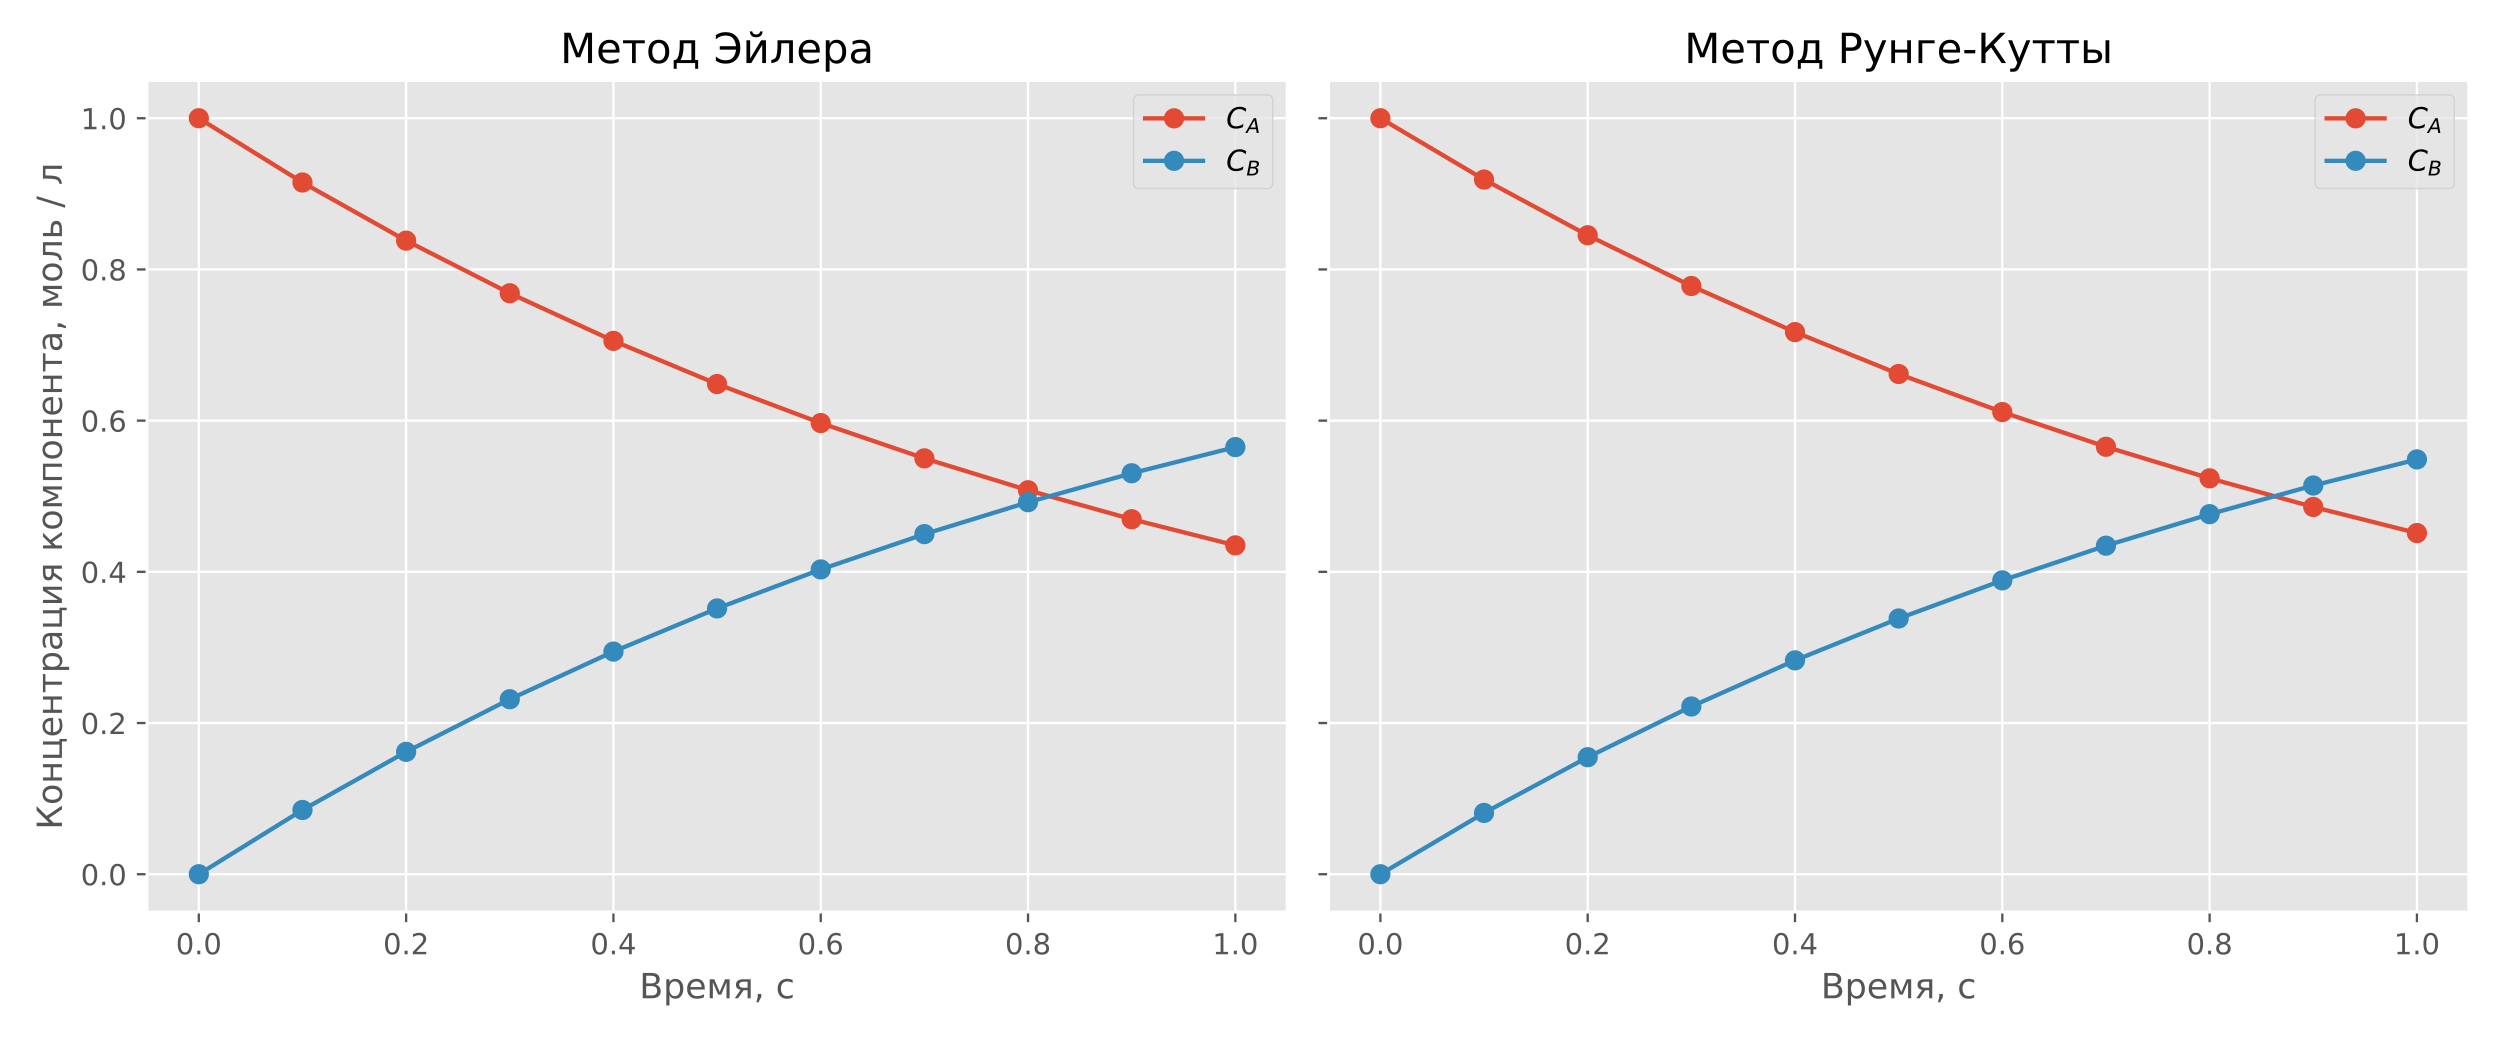 <?xml version="1.0" encoding="utf-8" standalone="no"?>
<!DOCTYPE svg PUBLIC "-//W3C//DTD SVG 1.1//EN"
  "http://www.w3.org/Graphics/SVG/1.1/DTD/svg11.dtd">
<!-- Created with matplotlib (https://matplotlib.org/) -->
<svg height="360pt" version="1.1" viewBox="0 0 864 360" width="864pt" xmlns="http://www.w3.org/2000/svg" xmlns:xlink="http://www.w3.org/1999/xlink">
 <defs>
  <style type="text/css">*{stroke-linecap:butt;stroke-linejoin:round;}</style>
 </defs>
 <g id="figure_1">
  <g id="patch_1">
   <path d="M 0 360 
L 864 360 
L 864 0 
L 0 0 
z
" style="fill:#ffffff;"/>
  </g>
  <g id="axes_1">
   <g id="patch_2">
    <path d="M 50.8 315.2 
L 444.85 315.2 
L 444.85 27.8 
L 50.8 27.8 
z
" style="fill:#e5e5e5;"/>
   </g>
   <g id="matplotlib.axis_1">
    <g id="xtick_1">
     <g id="line2d_1">
      <path clip-path="url(#p1224dfc9a7)" d="M 68.711 315.2 
L 68.711 27.8 
" style="fill:none;stroke:#ffffff;stroke-linecap:square;stroke-width:0.8;"/>
     </g>
     <g id="line2d_2">
      <defs>
       <path d="M 0 0 
L 0 3.5 
" id="mc174e2b675" style="stroke:#555555;stroke-width:0.8;"/>
      </defs>
      <g>
       <use style="fill:#555555;stroke:#555555;stroke-width:0.8;" x="68.711" xlink:href="#mc174e2b675" y="315.2"/>
      </g>
     </g>
     <g id="text_1">
      <!-- 0.0 -->
      <g style="fill:#555555;" transform="translate(60.76 329.798)scale(0.1 -0.1)">
       <defs>
        <path d="M 31.781 66.406 
Q 24.172 66.406 20.328 58.906 
Q 16.5 51.422 16.5 36.375 
Q 16.5 21.391 20.328 13.891 
Q 24.172 6.391 31.781 6.391 
Q 39.453 6.391 43.281 13.891 
Q 47.125 21.391 47.125 36.375 
Q 47.125 51.422 43.281 58.906 
Q 39.453 66.406 31.781 66.406 
z
M 31.781 74.219 
Q 44.047 74.219 50.516 64.516 
Q 56.984 54.828 56.984 36.375 
Q 56.984 17.969 50.516 8.266 
Q 44.047 -1.422 31.781 -1.422 
Q 19.531 -1.422 13.062 8.266 
Q 6.594 17.969 6.594 36.375 
Q 6.594 54.828 13.062 64.516 
Q 19.531 74.219 31.781 74.219 
z
" id="DejaVuSans-48"/>
        <path d="M 10.688 12.406 
L 21 12.406 
L 21 0 
L 10.688 0 
z
" id="DejaVuSans-46"/>
       </defs>
       <use xlink:href="#DejaVuSans-48"/>
       <use x="63.623" xlink:href="#DejaVuSans-46"/>
       <use x="95.41" xlink:href="#DejaVuSans-48"/>
      </g>
     </g>
    </g>
    <g id="xtick_2">
     <g id="line2d_3">
      <path clip-path="url(#p1224dfc9a7)" d="M 140.357 315.2 
L 140.357 27.8 
" style="fill:none;stroke:#ffffff;stroke-linecap:square;stroke-width:0.8;"/>
     </g>
     <g id="line2d_4">
      <g>
       <use style="fill:#555555;stroke:#555555;stroke-width:0.8;" x="140.357" xlink:href="#mc174e2b675" y="315.2"/>
      </g>
     </g>
     <g id="text_2">
      <!-- 0.2 -->
      <g style="fill:#555555;" transform="translate(132.405 329.798)scale(0.1 -0.1)">
       <defs>
        <path d="M 19.188 8.297 
L 53.609 8.297 
L 53.609 0 
L 7.328 0 
L 7.328 8.297 
Q 12.938 14.109 22.625 23.891 
Q 32.328 33.688 34.812 36.531 
Q 39.547 41.844 41.422 45.531 
Q 43.312 49.219 43.312 52.781 
Q 43.312 58.594 39.234 62.25 
Q 35.156 65.922 28.609 65.922 
Q 23.969 65.922 18.812 64.312 
Q 13.672 62.703 7.812 59.422 
L 7.812 69.391 
Q 13.766 71.781 18.938 73 
Q 24.125 74.219 28.422 74.219 
Q 39.75 74.219 46.484 68.547 
Q 53.219 62.891 53.219 53.422 
Q 53.219 48.922 51.531 44.891 
Q 49.859 40.875 45.406 35.406 
Q 44.188 33.984 37.641 27.219 
Q 31.109 20.453 19.188 8.297 
z
" id="DejaVuSans-50"/>
       </defs>
       <use xlink:href="#DejaVuSans-48"/>
       <use x="63.623" xlink:href="#DejaVuSans-46"/>
       <use x="95.41" xlink:href="#DejaVuSans-50"/>
      </g>
     </g>
    </g>
    <g id="xtick_3">
     <g id="line2d_5">
      <path clip-path="url(#p1224dfc9a7)" d="M 212.002 315.2 
L 212.002 27.8 
" style="fill:none;stroke:#ffffff;stroke-linecap:square;stroke-width:0.8;"/>
     </g>
     <g id="line2d_6">
      <g>
       <use style="fill:#555555;stroke:#555555;stroke-width:0.8;" x="212.002" xlink:href="#mc174e2b675" y="315.2"/>
      </g>
     </g>
     <g id="text_3">
      <!-- 0.4 -->
      <g style="fill:#555555;" transform="translate(204.051 329.798)scale(0.1 -0.1)">
       <defs>
        <path d="M 37.797 64.312 
L 12.891 25.391 
L 37.797 25.391 
z
M 35.203 72.906 
L 47.609 72.906 
L 47.609 25.391 
L 58.016 25.391 
L 58.016 17.188 
L 47.609 17.188 
L 47.609 0 
L 37.797 0 
L 37.797 17.188 
L 4.891 17.188 
L 4.891 26.703 
z
" id="DejaVuSans-52"/>
       </defs>
       <use xlink:href="#DejaVuSans-48"/>
       <use x="63.623" xlink:href="#DejaVuSans-46"/>
       <use x="95.41" xlink:href="#DejaVuSans-52"/>
      </g>
     </g>
    </g>
    <g id="xtick_4">
     <g id="line2d_7">
      <path clip-path="url(#p1224dfc9a7)" d="M 283.648 315.2 
L 283.648 27.8 
" style="fill:none;stroke:#ffffff;stroke-linecap:square;stroke-width:0.8;"/>
     </g>
     <g id="line2d_8">
      <g>
       <use style="fill:#555555;stroke:#555555;stroke-width:0.8;" x="283.648" xlink:href="#mc174e2b675" y="315.2"/>
      </g>
     </g>
     <g id="text_4">
      <!-- 0.6 -->
      <g style="fill:#555555;" transform="translate(275.696 329.798)scale(0.1 -0.1)">
       <defs>
        <path d="M 33.016 40.375 
Q 26.375 40.375 22.484 35.828 
Q 18.609 31.297 18.609 23.391 
Q 18.609 15.531 22.484 10.953 
Q 26.375 6.391 33.016 6.391 
Q 39.656 6.391 43.531 10.953 
Q 47.406 15.531 47.406 23.391 
Q 47.406 31.297 43.531 35.828 
Q 39.656 40.375 33.016 40.375 
z
M 52.594 71.297 
L 52.594 62.312 
Q 48.875 64.062 45.094 64.984 
Q 41.312 65.922 37.594 65.922 
Q 27.828 65.922 22.672 59.328 
Q 17.531 52.734 16.797 39.406 
Q 19.672 43.656 24.016 45.922 
Q 28.375 48.188 33.594 48.188 
Q 44.578 48.188 50.953 41.516 
Q 57.328 34.859 57.328 23.391 
Q 57.328 12.156 50.688 5.359 
Q 44.047 -1.422 33.016 -1.422 
Q 20.359 -1.422 13.672 8.266 
Q 6.984 17.969 6.984 36.375 
Q 6.984 53.656 15.188 63.938 
Q 23.391 74.219 37.203 74.219 
Q 40.922 74.219 44.703 73.484 
Q 48.484 72.75 52.594 71.297 
z
" id="DejaVuSans-54"/>
       </defs>
       <use xlink:href="#DejaVuSans-48"/>
       <use x="63.623" xlink:href="#DejaVuSans-46"/>
       <use x="95.41" xlink:href="#DejaVuSans-54"/>
      </g>
     </g>
    </g>
    <g id="xtick_5">
     <g id="line2d_9">
      <path clip-path="url(#p1224dfc9a7)" d="M 355.293 315.2 
L 355.293 27.8 
" style="fill:none;stroke:#ffffff;stroke-linecap:square;stroke-width:0.8;"/>
     </g>
     <g id="line2d_10">
      <g>
       <use style="fill:#555555;stroke:#555555;stroke-width:0.8;" x="355.293" xlink:href="#mc174e2b675" y="315.2"/>
      </g>
     </g>
     <g id="text_5">
      <!-- 0.8 -->
      <g style="fill:#555555;" transform="translate(347.342 329.798)scale(0.1 -0.1)">
       <defs>
        <path d="M 31.781 34.625 
Q 24.75 34.625 20.719 30.859 
Q 16.703 27.094 16.703 20.516 
Q 16.703 13.922 20.719 10.156 
Q 24.75 6.391 31.781 6.391 
Q 38.812 6.391 42.859 10.172 
Q 46.922 13.969 46.922 20.516 
Q 46.922 27.094 42.891 30.859 
Q 38.875 34.625 31.781 34.625 
z
M 21.922 38.812 
Q 15.578 40.375 12.031 44.719 
Q 8.5 49.078 8.5 55.328 
Q 8.5 64.062 14.719 69.141 
Q 20.953 74.219 31.781 74.219 
Q 42.672 74.219 48.875 69.141 
Q 55.078 64.062 55.078 55.328 
Q 55.078 49.078 51.531 44.719 
Q 48 40.375 41.703 38.812 
Q 48.828 37.156 52.797 32.312 
Q 56.781 27.484 56.781 20.516 
Q 56.781 9.906 50.312 4.234 
Q 43.844 -1.422 31.781 -1.422 
Q 19.734 -1.422 13.25 4.234 
Q 6.781 9.906 6.781 20.516 
Q 6.781 27.484 10.781 32.312 
Q 14.797 37.156 21.922 38.812 
z
M 18.312 54.391 
Q 18.312 48.734 21.844 45.562 
Q 25.391 42.391 31.781 42.391 
Q 38.141 42.391 41.719 45.562 
Q 45.312 48.734 45.312 54.391 
Q 45.312 60.062 41.719 63.234 
Q 38.141 66.406 31.781 66.406 
Q 25.391 66.406 21.844 63.234 
Q 18.312 60.062 18.312 54.391 
z
" id="DejaVuSans-56"/>
       </defs>
       <use xlink:href="#DejaVuSans-48"/>
       <use x="63.623" xlink:href="#DejaVuSans-46"/>
       <use x="95.41" xlink:href="#DejaVuSans-56"/>
      </g>
     </g>
    </g>
    <g id="xtick_6">
     <g id="line2d_11">
      <path clip-path="url(#p1224dfc9a7)" d="M 426.939 315.2 
L 426.939 27.8 
" style="fill:none;stroke:#ffffff;stroke-linecap:square;stroke-width:0.8;"/>
     </g>
     <g id="line2d_12">
      <g>
       <use style="fill:#555555;stroke:#555555;stroke-width:0.8;" x="426.939" xlink:href="#mc174e2b675" y="315.2"/>
      </g>
     </g>
     <g id="text_6">
      <!-- 1.0 -->
      <g style="fill:#555555;" transform="translate(418.987 329.798)scale(0.1 -0.1)">
       <defs>
        <path d="M 12.406 8.297 
L 28.516 8.297 
L 28.516 63.922 
L 10.984 60.406 
L 10.984 69.391 
L 28.422 72.906 
L 38.281 72.906 
L 38.281 8.297 
L 54.391 8.297 
L 54.391 0 
L 12.406 0 
z
" id="DejaVuSans-49"/>
       </defs>
       <use xlink:href="#DejaVuSans-49"/>
       <use x="63.623" xlink:href="#DejaVuSans-46"/>
       <use x="95.41" xlink:href="#DejaVuSans-48"/>
      </g>
     </g>
    </g>
    <g id="text_7">
     <!-- Время, с -->
     <g style="fill:#555555;" transform="translate(220.959 344.996)scale(0.12 -0.12)">
      <defs>
       <path d="M 19.672 34.812 
L 19.672 8.109 
L 35.5 8.109 
Q 43.453 8.109 47.281 11.406 
Q 51.125 14.703 51.125 21.484 
Q 51.125 28.328 47.281 31.562 
Q 43.453 34.812 35.5 34.812 
z
M 19.672 64.797 
L 19.672 42.828 
L 34.281 42.828 
Q 41.5 42.828 45.031 45.531 
Q 48.578 48.25 48.578 53.812 
Q 48.578 59.328 45.031 62.062 
Q 41.5 64.797 34.281 64.797 
z
M 9.812 72.906 
L 35.016 72.906 
Q 46.297 72.906 52.391 68.219 
Q 58.5 63.531 58.5 54.891 
Q 58.5 48.188 55.375 44.234 
Q 52.25 40.281 46.188 39.312 
Q 53.469 37.75 57.5 32.781 
Q 61.531 27.828 61.531 20.406 
Q 61.531 10.641 54.891 5.312 
Q 48.25 0 35.984 0 
L 9.812 0 
z
" id="DejaVuSans-1042"/>
       <path d="M 18.109 8.203 
L 18.109 -20.797 
L 9.078 -20.797 
L 9.078 54.688 
L 18.109 54.688 
L 18.109 46.391 
Q 20.953 51.266 25.266 53.625 
Q 29.594 56 35.594 56 
Q 45.562 56 51.781 48.094 
Q 58.016 40.188 58.016 27.297 
Q 58.016 14.406 51.781 6.484 
Q 45.562 -1.422 35.594 -1.422 
Q 29.594 -1.422 25.266 0.953 
Q 20.953 3.328 18.109 8.203 
z
M 48.688 27.297 
Q 48.688 37.203 44.609 42.844 
Q 40.531 48.484 33.406 48.484 
Q 26.266 48.484 22.188 42.844 
Q 18.109 37.203 18.109 27.297 
Q 18.109 17.391 22.188 11.75 
Q 26.266 6.109 33.406 6.109 
Q 40.531 6.109 44.609 11.75 
Q 48.688 17.391 48.688 27.297 
z
" id="DejaVuSans-1088"/>
       <path d="M 56.203 29.594 
L 56.203 25.203 
L 14.891 25.203 
Q 15.484 15.922 20.484 11.062 
Q 25.484 6.203 34.422 6.203 
Q 39.594 6.203 44.453 7.469 
Q 49.312 8.734 54.109 11.281 
L 54.109 2.781 
Q 49.266 0.734 44.188 -0.344 
Q 39.109 -1.422 33.891 -1.422 
Q 20.797 -1.422 13.156 6.188 
Q 5.516 13.812 5.516 26.812 
Q 5.516 40.234 12.766 48.109 
Q 20.016 56 32.328 56 
Q 43.359 56 49.781 48.891 
Q 56.203 41.797 56.203 29.594 
z
M 47.219 32.234 
Q 47.125 39.594 43.094 43.984 
Q 39.062 48.391 32.422 48.391 
Q 24.906 48.391 20.391 44.141 
Q 15.875 39.891 15.188 32.172 
z
" id="DejaVuSans-1077"/>
       <path d="M 9.078 54.688 
L 22.219 54.688 
L 37.75 18.062 
L 53.328 54.688 
L 66.359 54.688 
L 66.359 0 
L 57.328 0 
L 57.328 46.094 
L 42.234 10.5 
L 33.25 10.5 
L 18.109 46.094 
L 18.109 0 
L 9.078 0 
z
" id="DejaVuSans-1084"/>
       <path d="M 18.453 38.922 
Q 18.453 34.859 21.578 32.562 
Q 24.703 30.281 30.516 30.281 
L 42.625 30.281 
L 42.625 47.516 
L 30.516 47.516 
Q 24.703 47.516 21.578 45.266 
Q 18.453 43.016 18.453 38.922 
z
M 5.672 0 
L 22.359 23.969 
Q 16.703 25.25 12.938 28.594 
Q 9.188 31.938 9.188 38.922 
Q 9.188 46.828 14.422 50.75 
Q 19.672 54.688 30.281 54.688 
L 51.656 54.688 
L 51.656 0 
L 42.625 0 
L 42.625 23.094 
L 31.453 23.094 
L 15.328 0 
z
" id="DejaVuSans-1103"/>
       <path d="M 11.719 12.406 
L 22.016 12.406 
L 22.016 4 
L 14.016 -11.625 
L 7.719 -11.625 
L 11.719 4 
z
" id="DejaVuSans-44"/>
       <path id="DejaVuSans-32"/>
       <path d="M 48.781 52.594 
L 48.781 44.188 
Q 44.969 46.297 41.141 47.344 
Q 37.312 48.391 33.406 48.391 
Q 24.656 48.391 19.812 42.844 
Q 14.984 37.312 14.984 27.297 
Q 14.984 17.281 19.812 11.734 
Q 24.656 6.203 33.406 6.203 
Q 37.312 6.203 41.141 7.25 
Q 44.969 8.297 48.781 10.406 
L 48.781 2.094 
Q 45.016 0.344 40.984 -0.531 
Q 36.969 -1.422 32.422 -1.422 
Q 20.062 -1.422 12.781 6.344 
Q 5.516 14.109 5.516 27.297 
Q 5.516 40.672 12.859 48.328 
Q 20.219 56 33.016 56 
Q 37.156 56 41.109 55.141 
Q 45.062 54.297 48.781 52.594 
z
" id="DejaVuSans-1089"/>
      </defs>
      <use xlink:href="#DejaVuSans-1042"/>
      <use x="68.604" xlink:href="#DejaVuSans-1088"/>
      <use x="132.08" xlink:href="#DejaVuSans-1077"/>
      <use x="193.604" xlink:href="#DejaVuSans-1084"/>
      <use x="269.043" xlink:href="#DejaVuSans-1103"/>
      <use x="329.199" xlink:href="#DejaVuSans-44"/>
      <use x="360.986" xlink:href="#DejaVuSans-32"/>
      <use x="392.773" xlink:href="#DejaVuSans-1089"/>
     </g>
    </g>
   </g>
   <g id="matplotlib.axis_2">
    <g id="ytick_1">
     <g id="line2d_13">
      <path clip-path="url(#p1224dfc9a7)" d="M 50.8 302.136 
L 444.85 302.136 
" style="fill:none;stroke:#ffffff;stroke-linecap:square;stroke-width:0.8;"/>
     </g>
     <g id="line2d_14">
      <defs>
       <path d="M 0 0 
L -3.5 0 
" id="m20206a1da8" style="stroke:#555555;stroke-width:0.8;"/>
      </defs>
      <g>
       <use style="fill:#555555;stroke:#555555;stroke-width:0.8;" x="50.8" xlink:href="#m20206a1da8" y="302.136"/>
      </g>
     </g>
     <g id="text_8">
      <!-- 0.0 -->
      <g style="fill:#555555;" transform="translate(27.897 305.936)scale(0.1 -0.1)">
       <use xlink:href="#DejaVuSans-48"/>
       <use x="63.623" xlink:href="#DejaVuSans-46"/>
       <use x="95.41" xlink:href="#DejaVuSans-48"/>
      </g>
     </g>
    </g>
    <g id="ytick_2">
     <g id="line2d_15">
      <path clip-path="url(#p1224dfc9a7)" d="M 50.8 249.882 
L 444.85 249.882 
" style="fill:none;stroke:#ffffff;stroke-linecap:square;stroke-width:0.8;"/>
     </g>
     <g id="line2d_16">
      <g>
       <use style="fill:#555555;stroke:#555555;stroke-width:0.8;" x="50.8" xlink:href="#m20206a1da8" y="249.882"/>
      </g>
     </g>
     <g id="text_9">
      <!-- 0.2 -->
      <g style="fill:#555555;" transform="translate(27.897 253.681)scale(0.1 -0.1)">
       <use xlink:href="#DejaVuSans-48"/>
       <use x="63.623" xlink:href="#DejaVuSans-46"/>
       <use x="95.41" xlink:href="#DejaVuSans-50"/>
      </g>
     </g>
    </g>
    <g id="ytick_3">
     <g id="line2d_17">
      <path clip-path="url(#p1224dfc9a7)" d="M 50.8 197.627 
L 444.85 197.627 
" style="fill:none;stroke:#ffffff;stroke-linecap:square;stroke-width:0.8;"/>
     </g>
     <g id="line2d_18">
      <g>
       <use style="fill:#555555;stroke:#555555;stroke-width:0.8;" x="50.8" xlink:href="#m20206a1da8" y="197.627"/>
      </g>
     </g>
     <g id="text_10">
      <!-- 0.4 -->
      <g style="fill:#555555;" transform="translate(27.897 201.426)scale(0.1 -0.1)">
       <use xlink:href="#DejaVuSans-48"/>
       <use x="63.623" xlink:href="#DejaVuSans-46"/>
       <use x="95.41" xlink:href="#DejaVuSans-52"/>
      </g>
     </g>
    </g>
    <g id="ytick_4">
     <g id="line2d_19">
      <path clip-path="url(#p1224dfc9a7)" d="M 50.8 145.373 
L 444.85 145.373 
" style="fill:none;stroke:#ffffff;stroke-linecap:square;stroke-width:0.8;"/>
     </g>
     <g id="line2d_20">
      <g>
       <use style="fill:#555555;stroke:#555555;stroke-width:0.8;" x="50.8" xlink:href="#m20206a1da8" y="145.373"/>
      </g>
     </g>
     <g id="text_11">
      <!-- 0.6 -->
      <g style="fill:#555555;" transform="translate(27.897 149.172)scale(0.1 -0.1)">
       <use xlink:href="#DejaVuSans-48"/>
       <use x="63.623" xlink:href="#DejaVuSans-46"/>
       <use x="95.41" xlink:href="#DejaVuSans-54"/>
      </g>
     </g>
    </g>
    <g id="ytick_5">
     <g id="line2d_21">
      <path clip-path="url(#p1224dfc9a7)" d="M 50.8 93.118 
L 444.85 93.118 
" style="fill:none;stroke:#ffffff;stroke-linecap:square;stroke-width:0.8;"/>
     </g>
     <g id="line2d_22">
      <g>
       <use style="fill:#555555;stroke:#555555;stroke-width:0.8;" x="50.8" xlink:href="#m20206a1da8" y="93.118"/>
      </g>
     </g>
     <g id="text_12">
      <!-- 0.8 -->
      <g style="fill:#555555;" transform="translate(27.897 96.917)scale(0.1 -0.1)">
       <use xlink:href="#DejaVuSans-48"/>
       <use x="63.623" xlink:href="#DejaVuSans-46"/>
       <use x="95.41" xlink:href="#DejaVuSans-56"/>
      </g>
     </g>
    </g>
    <g id="ytick_6">
     <g id="line2d_23">
      <path clip-path="url(#p1224dfc9a7)" d="M 50.8 40.864 
L 444.85 40.864 
" style="fill:none;stroke:#ffffff;stroke-linecap:square;stroke-width:0.8;"/>
     </g>
     <g id="line2d_24">
      <g>
       <use style="fill:#555555;stroke:#555555;stroke-width:0.8;" x="50.8" xlink:href="#m20206a1da8" y="40.864"/>
      </g>
     </g>
     <g id="text_13">
      <!-- 1.0 -->
      <g style="fill:#555555;" transform="translate(27.897 44.663)scale(0.1 -0.1)">
       <use xlink:href="#DejaVuSans-49"/>
       <use x="63.623" xlink:href="#DejaVuSans-46"/>
       <use x="95.41" xlink:href="#DejaVuSans-48"/>
      </g>
     </g>
    </g>
    <g id="text_14">
     <!-- Концентрация компонента, моль / л -->
     <g style="fill:#555555;" transform="translate(21.401 286.709)rotate(-90)scale(0.12 -0.12)">
      <defs>
       <path d="M 9.812 72.906 
L 19.672 72.906 
L 19.672 36.859 
L 54.938 72.906 
L 67.578 72.906 
L 39.406 44.094 
L 69.047 0 
L 58.297 0 
L 33.016 37.547 
L 19.672 23.922 
L 19.672 0 
L 9.812 0 
z
" id="DejaVuSans-1050"/>
       <path d="M 30.609 48.391 
Q 23.391 48.391 19.188 42.75 
Q 14.984 37.109 14.984 27.297 
Q 14.984 17.484 19.156 11.844 
Q 23.344 6.203 30.609 6.203 
Q 37.797 6.203 41.984 11.859 
Q 46.188 17.531 46.188 27.297 
Q 46.188 37.016 41.984 42.703 
Q 37.797 48.391 30.609 48.391 
z
M 30.609 56 
Q 42.328 56 49.016 48.375 
Q 55.719 40.766 55.719 27.297 
Q 55.719 13.875 49.016 6.219 
Q 42.328 -1.422 30.609 -1.422 
Q 18.844 -1.422 12.172 6.219 
Q 5.516 13.875 5.516 27.297 
Q 5.516 40.766 12.172 48.375 
Q 18.844 56 30.609 56 
z
" id="DejaVuSans-1086"/>
       <path d="M 9.078 54.688 
L 18.109 54.688 
L 18.109 32.375 
L 47.266 32.375 
L 47.266 54.688 
L 56.297 54.688 
L 56.297 0 
L 47.266 0 
L 47.266 25.203 
L 18.109 25.203 
L 18.109 0 
L 9.078 0 
z
" id="DejaVuSans-1085"/>
       <path d="M 56.297 0 
L 9.078 0 
L 9.078 54.688 
L 18.109 54.688 
L 18.109 7.172 
L 47.266 7.172 
L 47.266 54.688 
L 56.297 54.688 
L 56.297 7.172 
L 63.484 7.172 
L 63.484 -13.812 
L 56.297 -13.812 
z
" id="DejaVuSans-1094"/>
       <path d="M 2.938 54.688 
L 55.328 54.688 
L 55.328 47.516 
L 33.547 47.516 
L 33.547 0 
L 24.703 0 
L 24.703 47.516 
L 2.938 47.516 
z
" id="DejaVuSans-1090"/>
       <path d="M 34.281 27.484 
Q 23.391 27.484 19.188 25 
Q 14.984 22.516 14.984 16.5 
Q 14.984 11.719 18.141 8.906 
Q 21.297 6.109 26.703 6.109 
Q 34.188 6.109 38.703 11.406 
Q 43.219 16.703 43.219 25.484 
L 43.219 27.484 
z
M 52.203 31.203 
L 52.203 0 
L 43.219 0 
L 43.219 8.297 
Q 40.141 3.328 35.547 0.953 
Q 30.953 -1.422 24.312 -1.422 
Q 15.922 -1.422 10.953 3.297 
Q 6 8.016 6 15.922 
Q 6 25.141 12.172 29.828 
Q 18.359 34.516 30.609 34.516 
L 43.219 34.516 
L 43.219 35.406 
Q 43.219 41.609 39.141 45 
Q 35.062 48.391 27.688 48.391 
Q 23 48.391 18.547 47.266 
Q 14.109 46.141 10.016 43.891 
L 10.016 52.203 
Q 14.938 54.109 19.578 55.047 
Q 24.219 56 28.609 56 
Q 40.484 56 46.344 49.844 
Q 52.203 43.703 52.203 31.203 
z
" id="DejaVuSans-1072"/>
       <path d="M 55.906 54.688 
L 55.906 0 
L 46.969 0 
L 46.969 43.891 
L 20.609 0 
L 9.078 0 
L 9.078 54.688 
L 18.016 54.688 
L 18.016 10.891 
L 44.344 54.688 
z
" id="DejaVuSans-1080"/>
       <path d="M 9.078 54.688 
L 18.016 54.688 
L 18.016 29 
L 43.359 54.688 
L 54.391 54.688 
L 33.5 33.547 
L 57.078 0 
L 47.016 0 
L 27.641 27.594 
L 18.016 17.828 
L 18.016 0 
L 9.078 0 
z
" id="DejaVuSans-1082"/>
       <path d="M 56.297 54.688 
L 56.297 0 
L 47.266 0 
L 47.266 47.516 
L 18.109 47.516 
L 18.109 0 
L 9.078 0 
L 9.078 54.688 
z
" id="DejaVuSans-1087"/>
       <path d="M 3.719 0 
L 3.719 7.469 
Q 12.594 8.844 15.328 14.984 
Q 18.656 23.641 18.656 45.75 
L 18.656 54.688 
L 55.609 54.688 
L 55.609 0 
L 46.625 0 
L 46.625 47.516 
L 27.641 47.516 
L 27.641 42.094 
Q 27.641 21 23.344 11.531 
Q 18.75 1.422 3.719 0 
z
" id="DejaVuSans-1083"/>
       <path d="M 43.453 16.219 
Q 43.453 20.609 40.25 22.906 
Q 37.062 25.203 30.906 25.203 
L 18.109 25.203 
L 18.109 7.172 
L 30.906 7.172 
Q 37.062 7.172 40.25 9.484 
Q 43.453 11.812 43.453 16.219 
z
M 9.078 54.688 
L 18.109 54.688 
L 18.109 32.375 
L 31.297 32.375 
Q 41.75 32.375 47.391 28.391 
Q 53.031 24.422 53.031 16.219 
Q 53.031 8.016 47.391 4 
Q 41.75 0 31.297 0 
L 9.078 0 
z
" id="DejaVuSans-1100"/>
       <path d="M 25.391 72.906 
L 33.688 72.906 
L 8.297 -9.281 
L 0 -9.281 
z
" id="DejaVuSans-47"/>
      </defs>
      <use xlink:href="#DejaVuSans-1050"/>
      <use x="70.996" xlink:href="#DejaVuSans-1086"/>
      <use x="132.178" xlink:href="#DejaVuSans-1085"/>
      <use x="197.559" xlink:href="#DejaVuSans-1094"/>
      <use x="265.625" xlink:href="#DejaVuSans-1077"/>
      <use x="327.148" xlink:href="#DejaVuSans-1085"/>
      <use x="392.529" xlink:href="#DejaVuSans-1090"/>
      <use x="450.781" xlink:href="#DejaVuSans-1088"/>
      <use x="514.258" xlink:href="#DejaVuSans-1072"/>
      <use x="575.537" xlink:href="#DejaVuSans-1094"/>
      <use x="643.604" xlink:href="#DejaVuSans-1080"/>
      <use x="708.594" xlink:href="#DejaVuSans-1103"/>
      <use x="768.75" xlink:href="#DejaVuSans-32"/>
      <use x="800.537" xlink:href="#DejaVuSans-1082"/>
      <use x="860.938" xlink:href="#DejaVuSans-1086"/>
      <use x="922.119" xlink:href="#DejaVuSans-1084"/>
      <use x="997.559" xlink:href="#DejaVuSans-1087"/>
      <use x="1062.939" xlink:href="#DejaVuSans-1086"/>
      <use x="1124.121" xlink:href="#DejaVuSans-1085"/>
      <use x="1189.502" xlink:href="#DejaVuSans-1077"/>
      <use x="1251.025" xlink:href="#DejaVuSans-1085"/>
      <use x="1316.406" xlink:href="#DejaVuSans-1090"/>
      <use x="1374.658" xlink:href="#DejaVuSans-1072"/>
      <use x="1435.938" xlink:href="#DejaVuSans-44"/>
      <use x="1467.725" xlink:href="#DejaVuSans-32"/>
      <use x="1499.512" xlink:href="#DejaVuSans-1084"/>
      <use x="1574.951" xlink:href="#DejaVuSans-1086"/>
      <use x="1636.133" xlink:href="#DejaVuSans-1083"/>
      <use x="1700.049" xlink:href="#DejaVuSans-1100"/>
      <use x="1758.984" xlink:href="#DejaVuSans-32"/>
      <use x="1790.771" xlink:href="#DejaVuSans-47"/>
      <use x="1824.463" xlink:href="#DejaVuSans-32"/>
      <use x="1856.25" xlink:href="#DejaVuSans-1083"/>
     </g>
    </g>
   </g>
   <g id="line2d_25">
    <path clip-path="url(#p1224dfc9a7)" d="M 68.711 40.864 
L 104.534 63.072 
L 140.357 83.164 
L 176.18 101.348 
L 212.002 117.808 
L 247.825 132.727 
L 283.648 146.209 
L 319.47 158.41 
L 355.293 169.436 
L 391.116 179.443 
L 426.939 188.483 
" style="fill:none;stroke:#e24a33;stroke-linecap:square;stroke-width:1.5;"/>
    <defs>
     <path d="M 0 3 
C 0.796 3 1.559 2.684 2.121 2.121 
C 2.684 1.559 3 0.796 3 0 
C 3 -0.796 2.684 -1.559 2.121 -2.121 
C 1.559 -2.684 0.796 -3 0 -3 
C -0.796 -3 -1.559 -2.684 -2.121 -2.121 
C -2.684 -1.559 -3 -0.796 -3 0 
C -3 0.796 -2.684 1.559 -2.121 2.121 
C -1.559 2.684 -0.796 3 0 3 
z
" id="mf9b12e3aea" style="stroke:#e24a33;"/>
    </defs>
    <g clip-path="url(#p1224dfc9a7)">
     <use style="fill:#e24a33;stroke:#e24a33;" x="68.711" xlink:href="#mf9b12e3aea" y="40.864"/>
     <use style="fill:#e24a33;stroke:#e24a33;" x="104.534" xlink:href="#mf9b12e3aea" y="63.072"/>
     <use style="fill:#e24a33;stroke:#e24a33;" x="140.357" xlink:href="#mf9b12e3aea" y="83.164"/>
     <use style="fill:#e24a33;stroke:#e24a33;" x="176.18" xlink:href="#mf9b12e3aea" y="101.348"/>
     <use style="fill:#e24a33;stroke:#e24a33;" x="212.002" xlink:href="#mf9b12e3aea" y="117.808"/>
     <use style="fill:#e24a33;stroke:#e24a33;" x="247.825" xlink:href="#mf9b12e3aea" y="132.727"/>
     <use style="fill:#e24a33;stroke:#e24a33;" x="283.648" xlink:href="#mf9b12e3aea" y="146.209"/>
     <use style="fill:#e24a33;stroke:#e24a33;" x="319.47" xlink:href="#mf9b12e3aea" y="158.41"/>
     <use style="fill:#e24a33;stroke:#e24a33;" x="355.293" xlink:href="#mf9b12e3aea" y="169.436"/>
     <use style="fill:#e24a33;stroke:#e24a33;" x="391.116" xlink:href="#mf9b12e3aea" y="179.443"/>
     <use style="fill:#e24a33;stroke:#e24a33;" x="426.939" xlink:href="#mf9b12e3aea" y="188.483"/>
    </g>
   </g>
   <g id="line2d_26">
    <path clip-path="url(#p1224dfc9a7)" d="M 68.711 302.136 
L 104.534 279.928 
L 140.357 259.836 
L 176.18 241.652 
L 212.002 225.192 
L 247.825 210.273 
L 283.648 196.791 
L 319.47 184.59 
L 355.293 173.564 
L 391.116 163.557 
L 426.939 154.517 
" style="fill:none;stroke:#348abd;stroke-linecap:square;stroke-width:1.5;"/>
    <defs>
     <path d="M 0 3 
C 0.796 3 1.559 2.684 2.121 2.121 
C 2.684 1.559 3 0.796 3 0 
C 3 -0.796 2.684 -1.559 2.121 -2.121 
C 1.559 -2.684 0.796 -3 0 -3 
C -0.796 -3 -1.559 -2.684 -2.121 -2.121 
C -2.684 -1.559 -3 -0.796 -3 0 
C -3 0.796 -2.684 1.559 -2.121 2.121 
C -1.559 2.684 -0.796 3 0 3 
z
" id="m8df38bb6f2" style="stroke:#348abd;"/>
    </defs>
    <g clip-path="url(#p1224dfc9a7)">
     <use style="fill:#348abd;stroke:#348abd;" x="68.711" xlink:href="#m8df38bb6f2" y="302.136"/>
     <use style="fill:#348abd;stroke:#348abd;" x="104.534" xlink:href="#m8df38bb6f2" y="279.928"/>
     <use style="fill:#348abd;stroke:#348abd;" x="140.357" xlink:href="#m8df38bb6f2" y="259.836"/>
     <use style="fill:#348abd;stroke:#348abd;" x="176.18" xlink:href="#m8df38bb6f2" y="241.652"/>
     <use style="fill:#348abd;stroke:#348abd;" x="212.002" xlink:href="#m8df38bb6f2" y="225.192"/>
     <use style="fill:#348abd;stroke:#348abd;" x="247.825" xlink:href="#m8df38bb6f2" y="210.273"/>
     <use style="fill:#348abd;stroke:#348abd;" x="283.648" xlink:href="#m8df38bb6f2" y="196.791"/>
     <use style="fill:#348abd;stroke:#348abd;" x="319.47" xlink:href="#m8df38bb6f2" y="184.59"/>
     <use style="fill:#348abd;stroke:#348abd;" x="355.293" xlink:href="#m8df38bb6f2" y="173.564"/>
     <use style="fill:#348abd;stroke:#348abd;" x="391.116" xlink:href="#m8df38bb6f2" y="163.557"/>
     <use style="fill:#348abd;stroke:#348abd;" x="426.939" xlink:href="#m8df38bb6f2" y="154.517"/>
    </g>
   </g>
   <g id="patch_3">
    <path d="M 50.8 315.2 
L 50.8 27.8 
" style="fill:none;stroke:#ffffff;stroke-linecap:square;stroke-linejoin:miter;"/>
   </g>
   <g id="patch_4">
    <path d="M 444.85 315.2 
L 444.85 27.8 
" style="fill:none;stroke:#ffffff;stroke-linecap:square;stroke-linejoin:miter;"/>
   </g>
   <g id="patch_5">
    <path d="M 50.8 315.2 
L 444.85 315.2 
" style="fill:none;stroke:#ffffff;stroke-linecap:square;stroke-linejoin:miter;"/>
   </g>
   <g id="patch_6">
    <path d="M 50.8 27.8 
L 444.85 27.8 
" style="fill:none;stroke:#ffffff;stroke-linecap:square;stroke-linejoin:miter;"/>
   </g>
   <g id="text_15">
    <!-- Метод Эйлера -->
    <g transform="translate(193.594 21.8)scale(0.144 -0.144)">
     <defs>
      <path d="M 9.812 72.906 
L 24.516 72.906 
L 43.109 23.297 
L 61.812 72.906 
L 76.516 72.906 
L 76.516 0 
L 66.891 0 
L 66.891 64.016 
L 48.094 14.016 
L 38.188 14.016 
L 19.391 64.016 
L 19.391 0 
L 9.812 0 
z
" id="DejaVuSans-1052"/>
      <path d="M 21.625 7.172 
L 47.703 7.172 
L 47.703 47.516 
L 28.812 47.516 
L 28.812 40.672 
Q 28.812 20.562 23.047 9.812 
z
M 8.594 7.172 
Q 13.031 9.125 14.984 13.281 
Q 19.781 23.578 19.781 44.344 
L 19.781 54.688 
L 56.734 54.688 
L 56.734 7.172 
L 63.922 7.172 
L 63.922 -13.812 
L 56.734 -13.812 
L 56.734 0 
L 12.406 0 
L 12.406 -13.812 
L 5.219 -13.812 
L 5.219 7.172 
z
" id="DejaVuSans-1076"/>
      <path d="M 5.422 15.922 
Q 15.719 6.688 28.219 6.688 
Q 41.109 6.688 46.922 13.625 
Q 52.734 20.562 53.812 32.234 
L 14.844 32.234 
L 14.844 40.531 
L 53.812 40.531 
Q 52.734 52.203 46.922 59.156 
Q 41.109 66.109 28.219 66.109 
Q 15.719 66.109 5.422 56.891 
L 5.422 67.281 
Q 15.578 74.219 28.812 74.219 
Q 45.172 74.219 54.688 64.078 
Q 64.203 53.953 64.203 36.422 
Q 64.203 18.844 54.688 8.703 
Q 45.172 -1.422 28.812 -1.422 
Q 15.766 -1.422 5.422 5.609 
z
" id="DejaVuSans-1069"/>
      <path d="M 55.906 54.688 
L 55.906 0 
L 46.969 0 
L 46.969 43.891 
L 20.609 0 
L 9.078 0 
L 9.078 54.688 
L 18.016 54.688 
L 18.016 10.891 
L 44.344 54.688 
z
M 17.234 75.969 
L 23 75.969 
Q 23.531 72.312 25.891 70.469 
Q 28.266 68.641 32.516 68.641 
Q 36.719 68.641 39.062 70.453 
Q 41.406 72.266 42.047 75.969 
L 47.797 75.969 
Q 47.312 68.984 43.453 65.469 
Q 39.594 61.953 32.516 61.953 
Q 25.438 61.953 21.578 65.469 
Q 17.719 68.984 17.234 75.969 
z
" id="DejaVuSans-1081"/>
     </defs>
     <use xlink:href="#DejaVuSans-1052"/>
     <use x="86.279" xlink:href="#DejaVuSans-1077"/>
     <use x="147.803" xlink:href="#DejaVuSans-1090"/>
     <use x="206.055" xlink:href="#DejaVuSans-1086"/>
     <use x="267.236" xlink:href="#DejaVuSans-1076"/>
     <use x="336.377" xlink:href="#DejaVuSans-32"/>
     <use x="368.164" xlink:href="#DejaVuSans-1069"/>
     <use x="437.988" xlink:href="#DejaVuSans-1081"/>
     <use x="502.979" xlink:href="#DejaVuSans-1083"/>
     <use x="566.895" xlink:href="#DejaVuSans-1077"/>
     <use x="628.418" xlink:href="#DejaVuSans-1088"/>
     <use x="691.895" xlink:href="#DejaVuSans-1072"/>
    </g>
   </g>
   <g id="legend_1">
    <g id="patch_7">
     <path d="M 393.75 65.156 
L 437.85 65.156 
Q 439.85 65.156 439.85 63.156 
L 439.85 34.8 
Q 439.85 32.8 437.85 32.8 
L 393.75 32.8 
Q 391.75 32.8 391.75 34.8 
L 391.75 63.156 
Q 391.75 65.156 393.75 65.156 
z
" style="fill:#e5e5e5;opacity:0.8;stroke:#cccccc;stroke-linejoin:miter;stroke-width:0.5;"/>
    </g>
    <g id="line2d_27">
     <path d="M 395.75 40.898 
L 415.75 40.898 
" style="fill:none;stroke:#e24a33;stroke-linecap:square;stroke-width:1.5;"/>
    </g>
    <g id="line2d_28">
     <g>
      <use style="fill:#e24a33;stroke:#e24a33;" x="405.75" xlink:href="#mf9b12e3aea" y="40.898"/>
     </g>
    </g>
    <g id="text_16">
     <!-- $C_A$ -->
     <g transform="translate(423.75 44.398)scale(0.1 -0.1)">
      <defs>
       <path d="M 69.484 67.281 
L 67.484 56.891 
Q 62.797 61.625 57.547 63.922 
Q 52.297 66.219 46.188 66.219 
Q 37.844 66.219 31.516 62.203 
Q 25.203 58.203 20.609 50 
Q 17.672 44.734 16.125 38.844 
Q 14.594 32.953 14.594 27 
Q 14.594 17.047 19.75 11.812 
Q 24.906 6.594 34.719 6.594 
Q 41.5 6.594 47.75 8.766 
Q 54 10.938 59.906 15.281 
L 57.625 3.609 
Q 51.812 1.125 45.875 -0.141 
Q 39.938 -1.422 33.984 -1.422 
Q 19.969 -1.422 12.078 6.188 
Q 4.203 13.812 4.203 27.391 
Q 4.203 36.078 7.203 44.469 
Q 10.203 52.875 15.828 59.812 
Q 21.781 67.188 29.422 70.703 
Q 37.062 74.219 47.219 74.219 
Q 53.469 74.219 59.062 72.484 
Q 64.656 70.75 69.484 67.281 
z
" id="DejaVuSans-Oblique-67"/>
       <path d="M 36.812 72.906 
L 48 72.906 
L 61.531 0 
L 51.219 0 
L 48.188 18.703 
L 15.375 18.703 
L 5.078 0 
L -5.328 0 
z
M 40.375 63.188 
L 19.922 26.906 
L 46.688 26.906 
z
" id="DejaVuSans-Oblique-65"/>
      </defs>
      <use transform="translate(0 0.781)" xlink:href="#DejaVuSans-Oblique-67"/>
      <use transform="translate(69.824 -15.625)scale(0.7)" xlink:href="#DejaVuSans-Oblique-65"/>
     </g>
    </g>
    <g id="line2d_29">
     <path d="M 395.75 55.577 
L 415.75 55.577 
" style="fill:none;stroke:#348abd;stroke-linecap:square;stroke-width:1.5;"/>
    </g>
    <g id="line2d_30">
     <g>
      <use style="fill:#348abd;stroke:#348abd;" x="405.75" xlink:href="#m8df38bb6f2" y="55.577"/>
     </g>
    </g>
    <g id="text_17">
     <!-- $C_B$ -->
     <g transform="translate(423.75 59.077)scale(0.1 -0.1)">
      <defs>
       <path d="M 16.891 72.906 
L 42.094 72.906 
Q 52.344 72.906 57.422 69.094 
Q 62.5 65.281 62.5 57.625 
Q 62.5 50.594 58.125 45.484 
Q 53.766 40.375 46.688 39.312 
Q 52.734 37.938 55.766 34.078 
Q 58.797 30.219 58.797 23.781 
Q 58.797 12.797 50.656 6.391 
Q 42.531 0 28.422 0 
L 2.688 0 
z
M 19.281 34.812 
L 14.109 8.109 
L 29.984 8.109 
Q 38.922 8.109 43.75 12.203 
Q 48.578 16.312 48.578 23.781 
Q 48.578 29.547 45.375 32.172 
Q 42.188 34.812 35.109 34.812 
z
M 25.094 64.797 
L 20.797 42.828 
L 35.5 42.828 
Q 43.359 42.828 47.781 46.234 
Q 52.203 49.656 52.203 55.719 
Q 52.203 60.453 49.219 62.625 
Q 46.234 64.797 39.703 64.797 
z
" id="DejaVuSans-Oblique-66"/>
      </defs>
      <use transform="translate(0 0.781)" xlink:href="#DejaVuSans-Oblique-67"/>
      <use transform="translate(69.824 -15.625)scale(0.7)" xlink:href="#DejaVuSans-Oblique-66"/>
     </g>
    </g>
   </g>
  </g>
  <g id="axes_2">
   <g id="patch_8">
    <path d="M 459.15 315.2 
L 853.2 315.2 
L 853.2 27.8 
L 459.15 27.8 
z
" style="fill:#e5e5e5;"/>
   </g>
   <g id="matplotlib.axis_3">
    <g id="xtick_7">
     <g id="line2d_31">
      <path clip-path="url(#pe0c9b021ae)" d="M 477.061 315.2 
L 477.061 27.8 
" style="fill:none;stroke:#ffffff;stroke-linecap:square;stroke-width:0.8;"/>
     </g>
     <g id="line2d_32">
      <g>
       <use style="fill:#555555;stroke:#555555;stroke-width:0.8;" x="477.061" xlink:href="#mc174e2b675" y="315.2"/>
      </g>
     </g>
     <g id="text_18">
      <!-- 0.0 -->
      <g style="fill:#555555;" transform="translate(469.11 329.798)scale(0.1 -0.1)">
       <use xlink:href="#DejaVuSans-48"/>
       <use x="63.623" xlink:href="#DejaVuSans-46"/>
       <use x="95.41" xlink:href="#DejaVuSans-48"/>
      </g>
     </g>
    </g>
    <g id="xtick_8">
     <g id="line2d_33">
      <path clip-path="url(#pe0c9b021ae)" d="M 548.707 315.2 
L 548.707 27.8 
" style="fill:none;stroke:#ffffff;stroke-linecap:square;stroke-width:0.8;"/>
     </g>
     <g id="line2d_34">
      <g>
       <use style="fill:#555555;stroke:#555555;stroke-width:0.8;" x="548.707" xlink:href="#mc174e2b675" y="315.2"/>
      </g>
     </g>
     <g id="text_19">
      <!-- 0.2 -->
      <g style="fill:#555555;" transform="translate(540.755 329.798)scale(0.1 -0.1)">
       <use xlink:href="#DejaVuSans-48"/>
       <use x="63.623" xlink:href="#DejaVuSans-46"/>
       <use x="95.41" xlink:href="#DejaVuSans-50"/>
      </g>
     </g>
    </g>
    <g id="xtick_9">
     <g id="line2d_35">
      <path clip-path="url(#pe0c9b021ae)" d="M 620.352 315.2 
L 620.352 27.8 
" style="fill:none;stroke:#ffffff;stroke-linecap:square;stroke-width:0.8;"/>
     </g>
     <g id="line2d_36">
      <g>
       <use style="fill:#555555;stroke:#555555;stroke-width:0.8;" x="620.352" xlink:href="#mc174e2b675" y="315.2"/>
      </g>
     </g>
     <g id="text_20">
      <!-- 0.4 -->
      <g style="fill:#555555;" transform="translate(612.401 329.798)scale(0.1 -0.1)">
       <use xlink:href="#DejaVuSans-48"/>
       <use x="63.623" xlink:href="#DejaVuSans-46"/>
       <use x="95.41" xlink:href="#DejaVuSans-52"/>
      </g>
     </g>
    </g>
    <g id="xtick_10">
     <g id="line2d_37">
      <path clip-path="url(#pe0c9b021ae)" d="M 691.998 315.2 
L 691.998 27.8 
" style="fill:none;stroke:#ffffff;stroke-linecap:square;stroke-width:0.8;"/>
     </g>
     <g id="line2d_38">
      <g>
       <use style="fill:#555555;stroke:#555555;stroke-width:0.8;" x="691.998" xlink:href="#mc174e2b675" y="315.2"/>
      </g>
     </g>
     <g id="text_21">
      <!-- 0.6 -->
      <g style="fill:#555555;" transform="translate(684.046 329.798)scale(0.1 -0.1)">
       <use xlink:href="#DejaVuSans-48"/>
       <use x="63.623" xlink:href="#DejaVuSans-46"/>
       <use x="95.41" xlink:href="#DejaVuSans-54"/>
      </g>
     </g>
    </g>
    <g id="xtick_11">
     <g id="line2d_39">
      <path clip-path="url(#pe0c9b021ae)" d="M 763.643 315.2 
L 763.643 27.8 
" style="fill:none;stroke:#ffffff;stroke-linecap:square;stroke-width:0.8;"/>
     </g>
     <g id="line2d_40">
      <g>
       <use style="fill:#555555;stroke:#555555;stroke-width:0.8;" x="763.643" xlink:href="#mc174e2b675" y="315.2"/>
      </g>
     </g>
     <g id="text_22">
      <!-- 0.8 -->
      <g style="fill:#555555;" transform="translate(755.692 329.798)scale(0.1 -0.1)">
       <use xlink:href="#DejaVuSans-48"/>
       <use x="63.623" xlink:href="#DejaVuSans-46"/>
       <use x="95.41" xlink:href="#DejaVuSans-56"/>
      </g>
     </g>
    </g>
    <g id="xtick_12">
     <g id="line2d_41">
      <path clip-path="url(#pe0c9b021ae)" d="M 835.289 315.2 
L 835.289 27.8 
" style="fill:none;stroke:#ffffff;stroke-linecap:square;stroke-width:0.8;"/>
     </g>
     <g id="line2d_42">
      <g>
       <use style="fill:#555555;stroke:#555555;stroke-width:0.8;" x="835.289" xlink:href="#mc174e2b675" y="315.2"/>
      </g>
     </g>
     <g id="text_23">
      <!-- 1.0 -->
      <g style="fill:#555555;" transform="translate(827.337 329.798)scale(0.1 -0.1)">
       <use xlink:href="#DejaVuSans-49"/>
       <use x="63.623" xlink:href="#DejaVuSans-46"/>
       <use x="95.41" xlink:href="#DejaVuSans-48"/>
      </g>
     </g>
    </g>
    <g id="text_24">
     <!-- Время, с -->
     <g style="fill:#555555;" transform="translate(629.309 344.996)scale(0.12 -0.12)">
      <use xlink:href="#DejaVuSans-1042"/>
      <use x="68.604" xlink:href="#DejaVuSans-1088"/>
      <use x="132.08" xlink:href="#DejaVuSans-1077"/>
      <use x="193.604" xlink:href="#DejaVuSans-1084"/>
      <use x="269.043" xlink:href="#DejaVuSans-1103"/>
      <use x="329.199" xlink:href="#DejaVuSans-44"/>
      <use x="360.986" xlink:href="#DejaVuSans-32"/>
      <use x="392.773" xlink:href="#DejaVuSans-1089"/>
     </g>
    </g>
   </g>
   <g id="matplotlib.axis_4">
    <g id="ytick_7">
     <g id="line2d_43">
      <path clip-path="url(#pe0c9b021ae)" d="M 459.15 302.136 
L 853.2 302.136 
" style="fill:none;stroke:#ffffff;stroke-linecap:square;stroke-width:0.8;"/>
     </g>
     <g id="line2d_44">
      <g>
       <use style="fill:#555555;stroke:#555555;stroke-width:0.8;" x="459.15" xlink:href="#m20206a1da8" y="302.136"/>
      </g>
     </g>
    </g>
    <g id="ytick_8">
     <g id="line2d_45">
      <path clip-path="url(#pe0c9b021ae)" d="M 459.15 249.882 
L 853.2 249.882 
" style="fill:none;stroke:#ffffff;stroke-linecap:square;stroke-width:0.8;"/>
     </g>
     <g id="line2d_46">
      <g>
       <use style="fill:#555555;stroke:#555555;stroke-width:0.8;" x="459.15" xlink:href="#m20206a1da8" y="249.882"/>
      </g>
     </g>
    </g>
    <g id="ytick_9">
     <g id="line2d_47">
      <path clip-path="url(#pe0c9b021ae)" d="M 459.15 197.627 
L 853.2 197.627 
" style="fill:none;stroke:#ffffff;stroke-linecap:square;stroke-width:0.8;"/>
     </g>
     <g id="line2d_48">
      <g>
       <use style="fill:#555555;stroke:#555555;stroke-width:0.8;" x="459.15" xlink:href="#m20206a1da8" y="197.627"/>
      </g>
     </g>
    </g>
    <g id="ytick_10">
     <g id="line2d_49">
      <path clip-path="url(#pe0c9b021ae)" d="M 459.15 145.373 
L 853.2 145.373 
" style="fill:none;stroke:#ffffff;stroke-linecap:square;stroke-width:0.8;"/>
     </g>
     <g id="line2d_50">
      <g>
       <use style="fill:#555555;stroke:#555555;stroke-width:0.8;" x="459.15" xlink:href="#m20206a1da8" y="145.373"/>
      </g>
     </g>
    </g>
    <g id="ytick_11">
     <g id="line2d_51">
      <path clip-path="url(#pe0c9b021ae)" d="M 459.15 93.118 
L 853.2 93.118 
" style="fill:none;stroke:#ffffff;stroke-linecap:square;stroke-width:0.8;"/>
     </g>
     <g id="line2d_52">
      <g>
       <use style="fill:#555555;stroke:#555555;stroke-width:0.8;" x="459.15" xlink:href="#m20206a1da8" y="93.118"/>
      </g>
     </g>
    </g>
    <g id="ytick_12">
     <g id="line2d_53">
      <path clip-path="url(#pe0c9b021ae)" d="M 459.15 40.864 
L 853.2 40.864 
" style="fill:none;stroke:#ffffff;stroke-linecap:square;stroke-width:0.8;"/>
     </g>
     <g id="line2d_54">
      <g>
       <use style="fill:#555555;stroke:#555555;stroke-width:0.8;" x="459.15" xlink:href="#m20206a1da8" y="40.864"/>
      </g>
     </g>
    </g>
   </g>
   <g id="line2d_55">
    <path clip-path="url(#pe0c9b021ae)" d="M 477.061 40.864 
L 512.884 62.053 
L 548.707 81.309 
L 584.53 98.84 
L 620.352 114.778 
L 656.175 129.252 
L 691.998 142.42 
L 727.82 154.413 
L 763.643 165.308 
L 799.466 175.21 
L 835.289 184.224 
" style="fill:none;stroke:#e24a33;stroke-linecap:square;stroke-width:1.5;"/>
    <g clip-path="url(#pe0c9b021ae)">
     <use style="fill:#e24a33;stroke:#e24a33;" x="477.061" xlink:href="#mf9b12e3aea" y="40.864"/>
     <use style="fill:#e24a33;stroke:#e24a33;" x="512.884" xlink:href="#mf9b12e3aea" y="62.053"/>
     <use style="fill:#e24a33;stroke:#e24a33;" x="548.707" xlink:href="#mf9b12e3aea" y="81.309"/>
     <use style="fill:#e24a33;stroke:#e24a33;" x="584.53" xlink:href="#mf9b12e3aea" y="98.84"/>
     <use style="fill:#e24a33;stroke:#e24a33;" x="620.352" xlink:href="#mf9b12e3aea" y="114.778"/>
     <use style="fill:#e24a33;stroke:#e24a33;" x="656.175" xlink:href="#mf9b12e3aea" y="129.252"/>
     <use style="fill:#e24a33;stroke:#e24a33;" x="691.998" xlink:href="#mf9b12e3aea" y="142.42"/>
     <use style="fill:#e24a33;stroke:#e24a33;" x="727.82" xlink:href="#mf9b12e3aea" y="154.413"/>
     <use style="fill:#e24a33;stroke:#e24a33;" x="763.643" xlink:href="#mf9b12e3aea" y="165.308"/>
     <use style="fill:#e24a33;stroke:#e24a33;" x="799.466" xlink:href="#mf9b12e3aea" y="175.21"/>
     <use style="fill:#e24a33;stroke:#e24a33;" x="835.289" xlink:href="#mf9b12e3aea" y="184.224"/>
    </g>
   </g>
   <g id="line2d_56">
    <path clip-path="url(#pe0c9b021ae)" d="M 477.061 302.136 
L 512.884 280.947 
L 548.707 261.691 
L 584.53 244.16 
L 620.352 228.222 
L 656.175 213.748 
L 691.998 200.58 
L 727.82 188.587 
L 763.643 177.692 
L 799.466 167.79 
L 835.289 158.776 
" style="fill:none;stroke:#348abd;stroke-linecap:square;stroke-width:1.5;"/>
    <g clip-path="url(#pe0c9b021ae)">
     <use style="fill:#348abd;stroke:#348abd;" x="477.061" xlink:href="#m8df38bb6f2" y="302.136"/>
     <use style="fill:#348abd;stroke:#348abd;" x="512.884" xlink:href="#m8df38bb6f2" y="280.947"/>
     <use style="fill:#348abd;stroke:#348abd;" x="548.707" xlink:href="#m8df38bb6f2" y="261.691"/>
     <use style="fill:#348abd;stroke:#348abd;" x="584.53" xlink:href="#m8df38bb6f2" y="244.16"/>
     <use style="fill:#348abd;stroke:#348abd;" x="620.352" xlink:href="#m8df38bb6f2" y="228.222"/>
     <use style="fill:#348abd;stroke:#348abd;" x="656.175" xlink:href="#m8df38bb6f2" y="213.748"/>
     <use style="fill:#348abd;stroke:#348abd;" x="691.998" xlink:href="#m8df38bb6f2" y="200.58"/>
     <use style="fill:#348abd;stroke:#348abd;" x="727.82" xlink:href="#m8df38bb6f2" y="188.587"/>
     <use style="fill:#348abd;stroke:#348abd;" x="763.643" xlink:href="#m8df38bb6f2" y="177.692"/>
     <use style="fill:#348abd;stroke:#348abd;" x="799.466" xlink:href="#m8df38bb6f2" y="167.79"/>
     <use style="fill:#348abd;stroke:#348abd;" x="835.289" xlink:href="#m8df38bb6f2" y="158.776"/>
    </g>
   </g>
   <g id="patch_9">
    <path d="M 459.15 315.2 
L 459.15 27.8 
" style="fill:none;stroke:#ffffff;stroke-linecap:square;stroke-linejoin:miter;"/>
   </g>
   <g id="patch_10">
    <path d="M 853.2 315.2 
L 853.2 27.8 
" style="fill:none;stroke:#ffffff;stroke-linecap:square;stroke-linejoin:miter;"/>
   </g>
   <g id="patch_11">
    <path d="M 459.15 315.2 
L 853.2 315.2 
" style="fill:none;stroke:#ffffff;stroke-linecap:square;stroke-linejoin:miter;"/>
   </g>
   <g id="patch_12">
    <path d="M 459.15 27.8 
L 853.2 27.8 
" style="fill:none;stroke:#ffffff;stroke-linecap:square;stroke-linejoin:miter;"/>
   </g>
   <g id="text_25">
    <!-- Метод Рунге-Кутты -->
    <g transform="translate(582.099 21.8)scale(0.144 -0.144)">
     <defs>
      <path d="M 19.672 64.797 
L 19.672 37.406 
L 32.078 37.406 
Q 38.969 37.406 42.719 40.969 
Q 46.484 44.531 46.484 51.125 
Q 46.484 57.672 42.719 61.234 
Q 38.969 64.797 32.078 64.797 
z
M 9.812 72.906 
L 32.078 72.906 
Q 44.344 72.906 50.609 67.359 
Q 56.891 61.812 56.891 51.125 
Q 56.891 40.328 50.609 34.812 
Q 44.344 29.297 32.078 29.297 
L 19.672 29.297 
L 19.672 0 
L 9.812 0 
z
" id="DejaVuSans-1056"/>
      <path d="M 32.172 -5.078 
Q 28.375 -14.844 24.75 -17.812 
Q 21.141 -20.797 15.094 -20.797 
L 7.906 -20.797 
L 7.906 -13.281 
L 13.188 -13.281 
Q 16.891 -13.281 18.938 -11.516 
Q 21 -9.766 23.484 -3.219 
L 25.094 0.875 
L 2.984 54.688 
L 12.5 54.688 
L 29.594 11.922 
L 46.688 54.688 
L 56.203 54.688 
z
" id="DejaVuSans-1091"/>
      <path d="M 9.078 0 
L 9.078 54.688 
L 47.656 54.688 
L 47.656 47.516 
L 18.109 47.516 
L 18.109 0 
z
" id="DejaVuSans-1075"/>
      <path d="M 4.891 31.391 
L 31.203 31.391 
L 31.203 23.391 
L 4.891 23.391 
z
" id="DejaVuSans-45"/>
      <path d="M 61.078 54.688 
L 70.062 54.688 
L 70.062 0 
L 61.078 0 
z
M 65.578 56 
z
M 43.453 16.219 
Q 43.453 20.609 40.25 22.906 
Q 37.062 25.203 30.906 25.203 
L 18.109 25.203 
L 18.109 7.172 
L 30.906 7.172 
Q 37.062 7.172 40.25 9.484 
Q 43.453 11.812 43.453 16.219 
z
M 9.078 54.688 
L 18.109 54.688 
L 18.109 32.375 
L 31.297 32.375 
Q 41.75 32.375 47.391 28.391 
Q 53.031 24.422 53.031 16.219 
Q 53.031 8.016 47.391 4 
Q 41.75 0 31.297 0 
L 9.078 0 
z
" id="DejaVuSans-1099"/>
     </defs>
     <use xlink:href="#DejaVuSans-1052"/>
     <use x="86.279" xlink:href="#DejaVuSans-1077"/>
     <use x="147.803" xlink:href="#DejaVuSans-1090"/>
     <use x="206.055" xlink:href="#DejaVuSans-1086"/>
     <use x="267.236" xlink:href="#DejaVuSans-1076"/>
     <use x="336.377" xlink:href="#DejaVuSans-32"/>
     <use x="368.164" xlink:href="#DejaVuSans-1056"/>
     <use x="428.467" xlink:href="#DejaVuSans-1091"/>
     <use x="487.646" xlink:href="#DejaVuSans-1085"/>
     <use x="553.027" xlink:href="#DejaVuSans-1075"/>
     <use x="605.566" xlink:href="#DejaVuSans-1077"/>
     <use x="667.09" xlink:href="#DejaVuSans-45"/>
     <use x="703.174" xlink:href="#DejaVuSans-1050"/>
     <use x="774.17" xlink:href="#DejaVuSans-1091"/>
     <use x="833.35" xlink:href="#DejaVuSans-1090"/>
     <use x="891.602" xlink:href="#DejaVuSans-1090"/>
     <use x="949.854" xlink:href="#DejaVuSans-1099"/>
    </g>
   </g>
   <g id="legend_2">
    <g id="patch_13">
     <path d="M 802.1 65.156 
L 846.2 65.156 
Q 848.2 65.156 848.2 63.156 
L 848.2 34.8 
Q 848.2 32.8 846.2 32.8 
L 802.1 32.8 
Q 800.1 32.8 800.1 34.8 
L 800.1 63.156 
Q 800.1 65.156 802.1 65.156 
z
" style="fill:#e5e5e5;opacity:0.8;stroke:#cccccc;stroke-linejoin:miter;stroke-width:0.5;"/>
    </g>
    <g id="line2d_57">
     <path d="M 804.1 40.898 
L 824.1 40.898 
" style="fill:none;stroke:#e24a33;stroke-linecap:square;stroke-width:1.5;"/>
    </g>
    <g id="line2d_58">
     <g>
      <use style="fill:#e24a33;stroke:#e24a33;" x="814.1" xlink:href="#mf9b12e3aea" y="40.898"/>
     </g>
    </g>
    <g id="text_26">
     <!-- $C_A$ -->
     <g transform="translate(832.1 44.398)scale(0.1 -0.1)">
      <use transform="translate(0 0.781)" xlink:href="#DejaVuSans-Oblique-67"/>
      <use transform="translate(69.824 -15.625)scale(0.7)" xlink:href="#DejaVuSans-Oblique-65"/>
     </g>
    </g>
    <g id="line2d_59">
     <path d="M 804.1 55.577 
L 824.1 55.577 
" style="fill:none;stroke:#348abd;stroke-linecap:square;stroke-width:1.5;"/>
    </g>
    <g id="line2d_60">
     <g>
      <use style="fill:#348abd;stroke:#348abd;" x="814.1" xlink:href="#m8df38bb6f2" y="55.577"/>
     </g>
    </g>
    <g id="text_27">
     <!-- $C_B$ -->
     <g transform="translate(832.1 59.077)scale(0.1 -0.1)">
      <use transform="translate(0 0.781)" xlink:href="#DejaVuSans-Oblique-67"/>
      <use transform="translate(69.824 -15.625)scale(0.7)" xlink:href="#DejaVuSans-Oblique-66"/>
     </g>
    </g>
   </g>
  </g>
 </g>
 <defs>
  <clipPath id="p1224dfc9a7">
   <rect height="287.4" width="394.05" x="50.8" y="27.8"/>
  </clipPath>
  <clipPath id="pe0c9b021ae">
   <rect height="287.4" width="394.05" x="459.15" y="27.8"/>
  </clipPath>
 </defs>
</svg>

